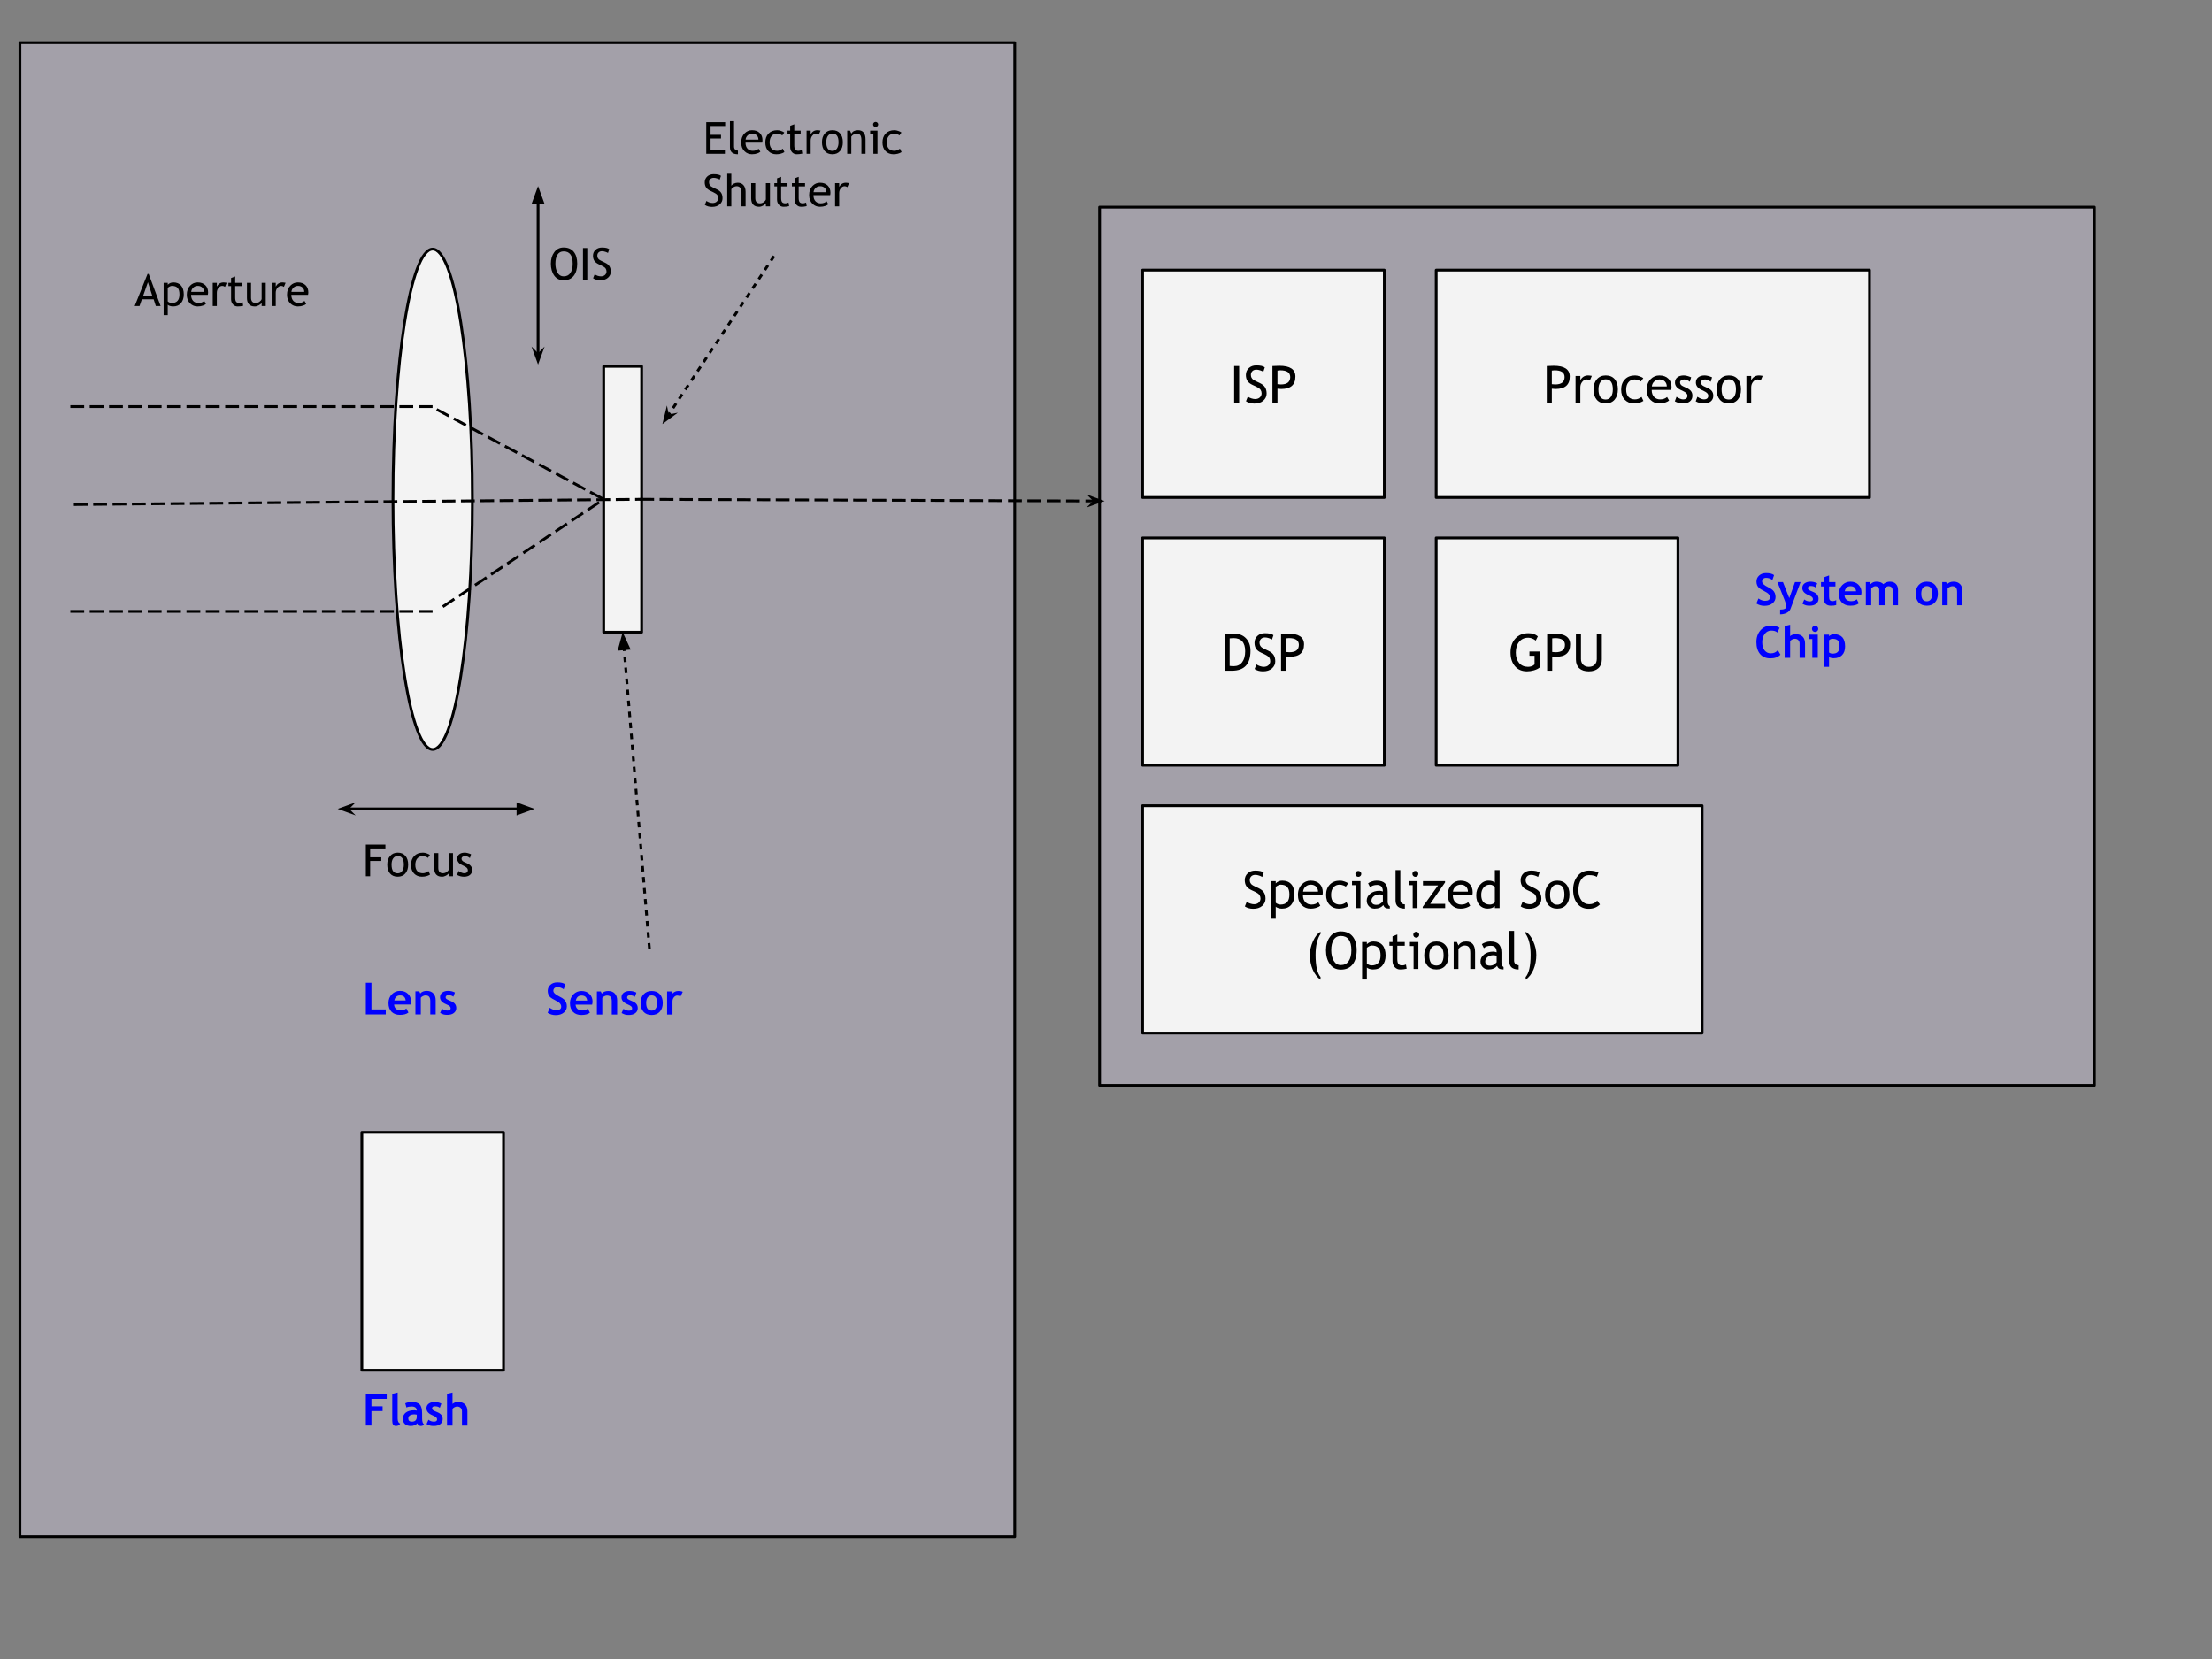 <svg version="1.1" viewBox="0.0 0.0 800.0 600.0" fill="none" stroke="none" stroke-linecap="square" stroke-miterlimit="10" xmlns:xlink="http://www.w3.org/1999/xlink" xmlns="http://www.w3.org/2000/svg"><rect x="0.0" y="0.0" width="800.0" height="600.0" fill="#808080" stroke="none"/><clipPath id="p.0"><path d="m0 0l800.0 0l0 600.0l-800.0 0l0 -600.0z" clip-rule="nonzero"/></clipPath><g clip-path="url(#p.0)"><path fill="#000000" fill-opacity="0.0" d="m0 0l800.0 0l0 600.0l-800.0 0z" fill-rule="evenodd"/><path fill="#d9d2e9" fill-opacity="0.397" d="m397.681 74.908l359.779 0l0 317.606l-359.779 0z" fill-rule="evenodd"/><path stroke="#000000" stroke-width="1.0" stroke-linejoin="round" stroke-linecap="butt" d="m397.681 74.908l359.779 0l0 317.606l-359.779 0z" fill-rule="evenodd"/><path fill="#d9d2e9" fill-opacity="0.397" d="m7.205 15.438l359.78 0l0 540.315l-359.78 0z" fill-rule="evenodd"/><path stroke="#000000" stroke-width="1.0" stroke-linejoin="round" stroke-linecap="butt" d="m7.205 15.438l359.78 0l0 540.315l-359.78 0z" fill-rule="evenodd"/><path fill="#f3f3f3" d="m142.129 180.573l0 0c0 -49.97 6.428 -90.48 14.357 -90.48l0 0c3.808 0 7.459 9.533 10.152 26.501c2.692 16.968 4.205 39.982 4.205 63.979l0 0c0 49.971 -6.428 90.48 -14.357 90.48l0 0c-3.808 0 -7.459 -9.533 -10.152 -26.501c-2.692 -16.968 -4.205 -39.982 -4.205 -63.979z" fill-rule="evenodd"/><path stroke="#000000" stroke-width="1.0" stroke-linejoin="round" stroke-linecap="butt" d="m142.129 180.573l0 0c0 -49.97 6.428 -90.48 14.357 -90.48l0 0c3.808 0 7.459 9.533 10.152 26.501c2.692 16.968 4.205 39.982 4.205 63.979l0 0c0 49.971 -6.428 90.48 -14.357 90.48l0 0c-3.808 0 -7.459 -9.533 -10.152 -26.501c-2.692 -16.968 -4.205 -39.982 -4.205 -63.979z" fill-rule="evenodd"/><path fill="#f3f3f3" d="m218.334 132.496l13.726 0l0 96.153l-13.726 0z" fill-rule="evenodd"/><path stroke="#000000" stroke-width="1.0" stroke-linejoin="round" stroke-linecap="butt" d="m218.334 132.496l13.726 0l0 96.153l-13.726 0z" fill-rule="evenodd"/><path fill="#000000" fill-opacity="0.0" d="m122.14 292.551l71.19 0" fill-rule="evenodd"/><path stroke="#000000" stroke-width="1.0" stroke-linejoin="round" stroke-linecap="butt" d="m125.567 292.551l61.763 0" fill-rule="evenodd"/><path fill="#000000" stroke="#000000" stroke-width="1.0" stroke-linecap="butt" d="m125.567 292.551l1.125 -1.125l-3.09 1.125l3.09 1.125z" fill-rule="evenodd"/><path fill="#000000" stroke="#000000" stroke-width="1.0" stroke-linecap="butt" d="m187.329 294.202l4.538 -1.652l-4.538 -1.652z" fill-rule="evenodd"/><path fill="#000000" fill-opacity="0.0" d="m194.598 131.851l0 -64.554" fill-rule="evenodd"/><path stroke="#000000" stroke-width="1.0" stroke-linejoin="round" stroke-linecap="butt" d="m194.598 128.424l0 -55.127" fill-rule="evenodd"/><path fill="#000000" stroke="#000000" stroke-width="1.0" stroke-linecap="butt" d="m194.598 128.424l-1.125 -1.125l1.125 3.09l1.125 -3.09z" fill-rule="evenodd"/><path fill="#000000" stroke="#000000" stroke-width="1.0" stroke-linecap="butt" d="m196.249 73.297l-1.652 -4.538l-1.652 4.538z" fill-rule="evenodd"/><path fill="#000000" fill-opacity="0.0" d="m189.602 76.804l71.19 0l0 45.54l-71.19 0z" fill-rule="evenodd"/><path fill="#000000" d="m199.227 95.336q0 -2.484 1.25 -4.156q1.25 -1.672 3.359 -1.672q2.391 0 3.656 1.547q1.266 1.531 1.266 4.281q0 2.828 -1.281 4.438q-1.266 1.594 -3.641 1.594q-2.156 0 -3.391 -1.688q-1.219 -1.703 -1.219 -4.344zm1.641 0q0 1.969 0.781 3.297q0.781 1.312 2.188 1.312q1.609 0 2.438 -1.203q0.844 -1.219 0.844 -3.406q0 -4.422 -3.281 -4.422q-1.453 0 -2.219 1.188q-0.75 1.188 -0.75 3.234zm9.969 5.828l0 -11.453l1.562 0l0 11.453l-1.562 0zm3.656 -0.531l0.578 -1.438q0.438 0.328 1.078 0.547q0.656 0.203 1.172 0.203q0.922 0 1.469 -0.5q0.562 -0.5 0.562 -1.266q0 -0.578 -0.312 -1.078q-0.312 -0.5 -1.547 -1.078l-0.922 -0.438q-1.172 -0.547 -1.641 -1.297q-0.469 -0.75 -0.469 -1.797q0 -1.281 0.906 -2.125q0.906 -0.844 2.328 -0.844q1.906 0 2.641 0.609l-0.453 1.359q-0.312 -0.219 -0.953 -0.422q-0.641 -0.219 -1.188 -0.219q-0.797 0 -1.266 0.453q-0.453 0.453 -0.453 1.156q0 0.438 0.156 0.797q0.172 0.359 0.469 0.609q0.297 0.234 1.203 0.672l0.938 0.453q1.172 0.547 1.641 1.328q0.469 0.766 0.469 1.953q0 1.281 -1.031 2.188q-1.031 0.906 -2.766 0.906q-1.531 0 -2.609 -0.734z" fill-rule="nonzero"/><path fill="#000000" fill-opacity="0.0" d="m122.14 292.551l82.469 0l0 45.54l-82.469 0z" fill-rule="evenodd"/><path fill="#000000" d="m133.874 306.864l0 3.188l4.031 0l0 1.328l-4.031 0l0 5.531l-1.562 0l0 -11.453l7.078 0l0 1.406l-5.516 0zm6.18 5.844q0 -1.938 1.031 -3.125q1.047 -1.203 2.75 -1.203q1.797 0 2.781 1.156q1.0 1.141 1.0 3.172q0 2.016 -1.016 3.188q-1.016 1.172 -2.766 1.172q-1.781 0 -2.781 -1.172q-1.0 -1.188 -1.0 -3.188zm1.562 0q0 3.141 2.219 3.141q1.047 0 1.625 -0.844q0.594 -0.844 0.594 -2.297q0 -3.109 -2.219 -3.109q-1.016 0 -1.625 0.828q-0.594 0.828 -0.594 2.281zm13.883 -3.484l-0.734 1.047q-0.234 -0.234 -0.812 -0.438q-0.562 -0.203 -1.125 -0.203q-1.203 0 -1.922 0.859q-0.703 0.844 -0.703 2.312q0 1.469 0.719 2.25q0.734 0.766 2.016 0.766q1.0 0 2.016 -0.781l0.594 1.25q-1.203 0.781 -2.969 0.781q-1.703 0 -2.828 -1.141q-1.109 -1.156 -1.109 -3.125q0 -2.0 1.156 -3.203q1.156 -1.219 3.172 -1.219q0.656 0 1.406 0.281q0.766 0.266 1.125 0.562zm3.016 -0.688l0 5.344q0 1.938 1.672 1.938q0.734 0 1.344 -0.422q0.609 -0.422 0.812 -0.984l0 -5.875l1.484 0l0 8.375l-1.484 0l0 -1.156q-0.25 0.484 -1.016 0.906q-0.75 0.406 -1.469 0.406q-1.375 0 -2.109 -0.781q-0.719 -0.797 -0.719 -2.25l0 -5.5l1.484 0zm6.789 7.875l0.516 -1.406q1.25 0.812 2.0 0.812q1.375 0 1.375 -1.156q0 -0.828 -1.328 -1.422q-1.016 -0.469 -1.375 -0.703q-0.359 -0.25 -0.625 -0.562q-0.25 -0.312 -0.391 -0.656q-0.125 -0.344 -0.125 -0.75q0 -1.031 0.75 -1.609q0.75 -0.578 1.969 -0.578q0.906 0 2.297 0.578l-0.422 1.375q-0.875 -0.703 -1.766 -0.703q-0.531 0 -0.906 0.25q-0.359 0.25 -0.359 0.641q0 0.797 0.922 1.219l1.062 0.484q0.969 0.438 1.406 1.016q0.453 0.562 0.453 1.422q0 1.125 -0.797 1.766q-0.781 0.641 -2.172 0.641q-1.328 0 -2.484 -0.656z" fill-rule="nonzero"/><path fill="#000000" fill-opacity="0.0" d="m39.687 86.311l102.426 0l0 45.54l-102.426 0z" fill-rule="evenodd"/><path fill="#000000" d="m56.359 110.671l-0.781 -2.422l-4.266 0l-0.844 2.422l-1.75 0l4.656 -11.609l0.406 0l4.312 11.609l-1.734 0zm-2.859 -8.609l-1.766 5.047l3.391 0l-1.625 -5.047zm7.172 8.141l0 3.75l-1.484 0l0 -11.656l1.484 0l0 0.688q0.844 -0.844 2.031 -0.844q1.781 0 2.766 1.109q1.0 1.109 1.0 3.25q0 1.906 -1.0 3.125q-1.0 1.203 -2.891 1.203q-0.531 0 -1.141 -0.188q-0.594 -0.188 -0.766 -0.438zm0 -6.094l0 4.875q0.141 0.203 0.594 0.406q0.453 0.188 0.875 0.188q2.766 0 2.766 -3.125q0 -1.594 -0.656 -2.328q-0.656 -0.734 -2.094 -0.734q-0.312 0 -0.766 0.219q-0.453 0.219 -0.719 0.5zm14.477 2.516l-6.031 0q0 1.469 0.797 2.266q0.719 0.688 1.828 0.688q1.281 0 2.125 -0.75l0.625 1.078q-0.344 0.344 -1.047 0.594q-0.891 0.328 -1.984 0.328q-1.578 0 -2.688 -1.078q-1.219 -1.172 -1.219 -3.172q0 -2.062 1.25 -3.312q1.125 -1.125 2.672 -1.125q1.781 0 2.797 1.016q0.984 0.969 0.984 2.562q0 0.5 -0.109 0.906zm-3.609 -3.234q-0.984 0 -1.656 0.641q-0.641 0.609 -0.734 1.516l4.641 0q0 -0.891 -0.562 -1.5q-0.625 -0.656 -1.688 -0.656zm9.836 0.344q-0.484 -0.344 -0.984 -0.344q-0.781 0 -1.375 0.734q-0.594 0.719 -0.594 1.75l0 4.797l-1.484 0l0 -8.375l1.484 0l0 1.344q0.812 -1.5 2.422 -1.5q0.391 0 1.141 0.141l-0.609 1.453zm2.203 -0.266l-0.969 0l0 -1.172l0.969 0l0 -1.75l1.484 -0.562l0 2.312l2.297 0l0 1.172l-2.297 0l0 4.156q0 1.062 0.344 1.516q0.359 0.438 1.156 0.438q0.562 0 1.172 -0.297l0.219 1.312q-0.922 0.234 -2.016 0.234q-1.0 0 -1.688 -0.734q-0.672 -0.75 -0.672 -1.875l0 -4.75zm7.219 -1.172l0 5.344q0 1.938 1.672 1.938q0.734 0 1.344 -0.422q0.609 -0.422 0.812 -0.984l0 -5.875l1.484 0l0 8.375l-1.484 0l0 -1.156q-0.25 0.484 -1.016 0.906q-0.75 0.406 -1.469 0.406q-1.375 0 -2.109 -0.781q-0.719 -0.797 -0.719 -2.25l0 -5.5l1.484 0zm11.883 1.438q-0.484 -0.344 -0.984 -0.344q-0.781 0 -1.375 0.734q-0.594 0.719 -0.594 1.75l0 4.797l-1.484 0l0 -8.375l1.484 0l0 1.344q0.812 -1.5 2.422 -1.5q0.391 0 1.141 0.141l-0.609 1.453zm8.719 2.891l-6.031 0q0 1.469 0.797 2.266q0.719 0.688 1.828 0.688q1.281 0 2.125 -0.75l0.625 1.078q-0.344 0.344 -1.047 0.594q-0.891 0.328 -1.984 0.328q-1.578 0 -2.688 -1.078q-1.219 -1.172 -1.219 -3.172q0 -2.062 1.25 -3.312q1.125 -1.125 2.672 -1.125q1.781 0 2.797 1.016q0.984 0.969 0.984 2.562q0 0.5 -0.109 0.906zm-3.609 -3.234q-0.984 0 -1.656 0.641q-0.641 0.609 -0.734 1.516l4.641 0q0 -0.891 -0.562 -1.5q-0.625 -0.656 -1.688 -0.656z" fill-rule="nonzero"/><path fill="#000000" fill-opacity="0.0" d="m245.253 31.264l121.734 0l0 45.54l-121.734 0z" fill-rule="evenodd"/><path fill="#000000" d="m256.988 45.577l0 3.188l3.781 0l0 1.328l-3.781 0l0 4.125l5.188 0l0 1.406l-6.75 0l0 -11.453l6.844 0l0 1.406l-5.281 0zm7.008 7.672l0 -9.422l1.484 0l0 9.172q0 0.672 0.391 1.062q0.391 0.391 1.016 0.391l0 1.328q-2.891 0 -2.891 -2.531zm11.656 -1.672l-6.031 0q0 1.469 0.797 2.266q0.719 0.688 1.828 0.688q1.281 0 2.125 -0.75l0.625 1.078q-0.344 0.344 -1.047 0.594q-0.891 0.328 -1.984 0.328q-1.578 0 -2.688 -1.078q-1.219 -1.172 -1.219 -3.172q0 -2.062 1.25 -3.312q1.125 -1.125 2.672 -1.125q1.781 0 2.797 1.016q0.984 0.969 0.984 2.562q0 0.5 -0.109 0.906zm-3.609 -3.234q-0.984 0 -1.656 0.641q-0.641 0.609 -0.734 1.516l4.641 0q0 -0.891 -0.562 -1.5q-0.625 -0.656 -1.688 -0.656zm11.602 -0.406l-0.734 1.047q-0.234 -0.234 -0.812 -0.438q-0.562 -0.203 -1.125 -0.203q-1.203 0 -1.922 0.859q-0.703 0.844 -0.703 2.312q0 1.469 0.719 2.25q0.734 0.766 2.016 0.766q1.0 0 2.016 -0.781l0.594 1.25q-1.203 0.781 -2.969 0.781q-1.703 0 -2.828 -1.141q-1.109 -1.156 -1.109 -3.125q0 -2.0 1.156 -3.203q1.156 -1.219 3.172 -1.219q0.656 0 1.406 0.281q0.766 0.266 1.125 0.562zm2.141 0.484l-0.969 0l0 -1.172l0.969 0l0 -1.75l1.484 -0.562l0 2.312l2.297 0l0 1.172l-2.297 0l0 4.156q0 1.062 0.344 1.516q0.359 0.438 1.156 0.438q0.562 0 1.172 -0.297l0.219 1.312q-0.922 0.234 -2.016 0.234q-1.0 0 -1.688 -0.734q-0.672 -0.75 -0.672 -1.875l0 -4.75zm10.359 0.266q-0.484 -0.344 -0.984 -0.344q-0.781 0 -1.375 0.734q-0.594 0.719 -0.594 1.75l0 4.797l-1.484 0l0 -8.375l1.484 0l0 1.344q0.812 -1.5 2.422 -1.5q0.391 0 1.141 0.141l-0.609 1.453zm1.125 2.734q0 -1.938 1.031 -3.125q1.047 -1.203 2.75 -1.203q1.797 0 2.781 1.156q1.0 1.141 1.0 3.172q0 2.016 -1.016 3.188q-1.016 1.172 -2.766 1.172q-1.781 0 -2.781 -1.172q-1.0 -1.188 -1.0 -3.188zm1.562 0q0 3.141 2.219 3.141q1.047 0 1.625 -0.844q0.594 -0.844 0.594 -2.297q0 -3.109 -2.219 -3.109q-1.016 0 -1.625 0.828q-0.594 0.828 -0.594 2.281zm12.711 4.203l0 -4.875q0 -1.328 -0.406 -1.859q-0.391 -0.547 -1.344 -0.547q-0.5 0 -1.062 0.312q-0.547 0.297 -0.844 0.75l0 6.219l-1.484 0l0 -8.375l1.016 0l0.469 1.078q0.734 -1.234 2.391 -1.234q2.75 0 2.75 3.344l0 5.188l-1.484 0zm5.133 -11.531q0.375 0 0.641 0.266q0.281 0.266 0.281 0.641q0 0.391 -0.281 0.656q-0.266 0.266 -0.641 0.266q-0.375 0 -0.656 -0.266q-0.266 -0.266 -0.266 -0.656q0 -0.375 0.266 -0.641q0.266 -0.266 0.656 -0.266zm-0.812 11.531l0 -7.125l-1.156 0l0 -1.25l2.641 0l0 8.375l-1.484 0zm10.156 -7.688l-0.734 1.047q-0.234 -0.234 -0.812 -0.438q-0.562 -0.203 -1.125 -0.203q-1.203 0 -1.922 0.859q-0.703 0.844 -0.703 2.312q0 1.469 0.719 2.25q0.734 0.766 2.016 0.766q1.0 0 2.016 -0.781l0.594 1.25q-1.203 0.781 -2.969 0.781q-1.703 0 -2.828 -1.141q-1.109 -1.156 -1.109 -3.125q0 -2.0 1.156 -3.203q1.156 -1.219 3.172 -1.219q0.656 0 1.406 0.281q0.766 0.266 1.125 0.562z" fill-rule="nonzero"/><path fill="#000000" d="m254.909 74.093l0.578 -1.438q0.438 0.328 1.078 0.547q0.656 0.203 1.172 0.203q0.922 0 1.469 -0.5q0.562 -0.5 0.562 -1.266q0 -0.578 -0.312 -1.078q-0.312 -0.5 -1.547 -1.078l-0.922 -0.438q-1.172 -0.547 -1.641 -1.297q-0.469 -0.75 -0.469 -1.797q0 -1.281 0.906 -2.125q0.906 -0.844 2.328 -0.844q1.906 0 2.641 0.609l-0.453 1.359q-0.312 -0.219 -0.953 -0.422q-0.641 -0.219 -1.188 -0.219q-0.797 0 -1.266 0.453q-0.453 0.453 -0.453 1.156q0 0.438 0.156 0.797q0.172 0.359 0.469 0.609q0.297 0.234 1.203 0.672l0.938 0.453q1.172 0.547 1.641 1.328q0.469 0.766 0.469 1.953q0 1.281 -1.031 2.188q-1.031 0.906 -2.766 0.906q-1.531 0 -2.609 -0.734zm13.258 0.531l0 -5.266q0 -0.938 -0.469 -1.469q-0.453 -0.547 -1.297 -0.547q-0.531 0 -1.078 0.328q-0.547 0.312 -0.828 0.734l0 6.219l-1.484 0l0 -11.797l1.484 0l0 4.344q0.297 -0.453 0.953 -0.766q0.656 -0.312 1.359 -0.312q1.328 0 2.078 0.875q0.766 0.875 0.766 2.391l0 5.266l-1.484 0zm4.992 -8.375l0 5.344q0 1.938 1.672 1.938q0.734 0 1.344 -0.422q0.609 -0.422 0.812 -0.984l0 -5.875l1.484 0l0 8.375l-1.484 0l0 -1.156q-0.25 0.484 -1.016 0.906q-0.75 0.406 -1.469 0.406q-1.375 0 -2.109 -0.781q-0.719 -0.797 -0.719 -2.25l0 -5.5l1.484 0zm7.867 1.172l-0.969 0l0 -1.172l0.969 0l0 -1.75l1.484 -0.562l0 2.312l2.297 0l0 1.172l-2.297 0l0 4.156q0 1.062 0.344 1.516q0.359 0.438 1.156 0.438q0.562 0 1.172 -0.297l0.219 1.312q-0.922 0.234 -2.016 0.234q-1.0 0 -1.688 -0.734q-0.672 -0.75 -0.672 -1.875l0 -4.75zm6.344 0l-0.969 0l0 -1.172l0.969 0l0 -1.75l1.484 -0.562l0 2.312l2.297 0l0 1.172l-2.297 0l0 4.156q0 1.062 0.344 1.516q0.359 0.438 1.156 0.438q0.562 0 1.172 -0.297l0.219 1.312q-0.922 0.234 -2.016 0.234q-1.0 0 -1.688 -0.734q-0.672 -0.75 -0.672 -1.875l0 -4.75zm12.859 3.156l-6.031 0q0 1.469 0.797 2.266q0.719 0.688 1.828 0.688q1.281 0 2.125 -0.75l0.625 1.078q-0.344 0.344 -1.047 0.594q-0.891 0.328 -1.984 0.328q-1.578 0 -2.688 -1.078q-1.219 -1.172 -1.219 -3.172q0 -2.062 1.25 -3.312q1.125 -1.125 2.672 -1.125q1.781 0 2.797 1.016q0.984 0.969 0.984 2.562q0 0.5 -0.109 0.906zm-3.609 -3.234q-0.984 0 -1.656 0.641q-0.641 0.609 -0.734 1.516l4.641 0q0 -0.891 -0.562 -1.5q-0.625 -0.656 -1.688 -0.656zm9.836 0.344q-0.484 -0.344 -0.984 -0.344q-0.781 0 -1.375 0.734q-0.594 0.719 -0.594 1.75l0 4.797l-1.484 0l0 -8.375l1.484 0l0 1.344q0.812 -1.5 2.422 -1.5q0.391 0 1.141 0.141l-0.609 1.453z" fill-rule="nonzero"/><path fill="#000000" fill-opacity="0.0" d="m239.572 153.362l41.215 -61.998" fill-rule="evenodd"/><path stroke="#000000" stroke-width="1.0" stroke-linejoin="round" stroke-linecap="butt" stroke-dasharray="1.0,3.0" d="m241.47 150.508l39.318 -59.144" fill-rule="evenodd"/><path fill="#000000" stroke="#000000" stroke-width="1.0" stroke-linecap="butt" d="m241.47 150.508l-0.314 -1.559l-0.774 3.196l2.647 -1.951z" fill-rule="evenodd"/><path fill="#000000" fill-opacity="0.0" d="m122.14 342.537l102.426 0l0 45.54l-102.426 0z" fill-rule="evenodd"/><path fill="#0000ff" d="m132.311 366.897l0 -11.453l2.031 0l0 9.641l5.172 0l0 1.812l-7.203 0zm16.203 -3.594l-5.984 0q0.062 1.0 0.688 1.562q0.641 0.547 1.703 0.547q1.344 0 2.031 -0.688l0.766 1.484q-1.031 0.844 -3.078 0.844q-1.922 0 -3.031 -1.125q-1.109 -1.125 -1.109 -3.125q0 -1.984 1.219 -3.203q1.219 -1.234 2.938 -1.234q1.812 0 2.906 1.094q1.109 1.078 1.109 2.766q0 0.359 -0.156 1.078zm-5.906 -1.469l4.109 0q-0.203 -1.828 -2.031 -1.828q-1.672 0 -2.078 1.828zm13.008 5.062l0 -4.844q0 -1.062 -0.406 -1.547q-0.406 -0.5 -1.344 -0.5q-0.422 0 -0.922 0.25q-0.484 0.234 -0.75 0.594l0 6.047l-1.953 0l0 -8.375l1.406 0l0.359 0.781q0.797 -0.938 2.344 -0.938q1.5 0 2.359 0.906q0.859 0.891 0.859 2.484l0 5.141l-1.953 0zm3.555 -0.547l0.688 -1.547q0.875 0.688 1.984 0.688q1.141 0 1.141 -0.812q0 -0.469 -0.344 -0.766q-0.344 -0.312 -1.344 -0.734q-2.156 -0.891 -2.156 -2.516q0 -1.078 0.828 -1.688q0.828 -0.609 2.109 -0.609q1.312 0 2.453 0.594l-0.562 1.516q-0.641 -0.547 -1.781 -0.547q-1.016 0 -1.016 0.812q0 0.312 0.328 0.578q0.344 0.25 1.438 0.688q1.109 0.438 1.594 1.062q0.484 0.609 0.484 1.484q0 1.156 -0.875 1.828q-0.859 0.672 -2.344 0.672q-0.828 0 -1.344 -0.141q-0.5 -0.141 -1.281 -0.562z" fill-rule="nonzero"/><path fill="#000000" fill-opacity="0.0" d="m183.618 342.579l102.426 0l0 45.54l-102.426 0z" fill-rule="evenodd"/><path fill="#0000ff" d="m198.064 366.299l0.75 -1.812q1.203 0.844 2.375 0.844q1.781 0 1.781 -1.25q0 -0.594 -0.422 -1.125q-0.422 -0.531 -1.734 -1.188q-1.312 -0.656 -1.781 -1.078q-0.453 -0.438 -0.703 -1.016q-0.234 -0.594 -0.234 -1.297q0 -1.328 0.969 -2.203q0.969 -0.875 2.5 -0.875q1.984 0 2.906 0.734l-0.609 1.75q-1.078 -0.766 -2.266 -0.766q-0.703 0 -1.094 0.375q-0.375 0.375 -0.375 0.969q0 0.984 2.172 2.047q1.156 0.562 1.656 1.031q0.516 0.469 0.781 1.109q0.266 0.625 0.266 1.391q0 1.391 -1.109 2.297q-1.094 0.906 -2.938 0.906q-1.594 0 -2.891 -0.844zm16.086 -2.953l-5.984 0q0.062 1.0 0.688 1.562q0.641 0.547 1.703 0.547q1.344 0 2.031 -0.688l0.766 1.484q-1.031 0.844 -3.078 0.844q-1.922 0 -3.031 -1.125q-1.109 -1.125 -1.109 -3.125q0 -1.984 1.219 -3.203q1.219 -1.234 2.938 -1.234q1.812 0 2.906 1.094q1.109 1.078 1.109 2.766q0 0.359 -0.156 1.078zm-5.906 -1.469l4.109 0q-0.203 -1.828 -2.031 -1.828q-1.672 0 -2.078 1.828zm13.008 5.062l0 -4.844q0 -1.062 -0.406 -1.547q-0.406 -0.5 -1.344 -0.5q-0.422 0 -0.922 0.25q-0.484 0.234 -0.75 0.594l0 6.047l-1.953 0l0 -8.375l1.406 0l0.359 0.781q0.797 -0.938 2.344 -0.938q1.5 0 2.359 0.906q0.859 0.891 0.859 2.484l0 5.141l-1.953 0zm3.555 -0.547l0.688 -1.547q0.875 0.688 1.984 0.688q1.141 0 1.141 -0.812q0 -0.469 -0.344 -0.766q-0.344 -0.312 -1.344 -0.734q-2.156 -0.891 -2.156 -2.516q0 -1.078 0.828 -1.688q0.828 -0.609 2.109 -0.609q1.312 0 2.453 0.594l-0.562 1.516q-0.641 -0.547 -1.781 -0.547q-1.016 0 -1.016 0.812q0 0.312 0.328 0.578q0.344 0.25 1.438 0.688q1.109 0.438 1.594 1.062q0.484 0.609 0.484 1.484q0 1.156 -0.875 1.828q-0.859 0.672 -2.344 0.672q-0.828 0 -1.344 -0.141q-0.5 -0.141 -1.281 -0.562zm6.859 -3.656q0 -1.922 1.094 -3.125q1.109 -1.203 2.922 -1.203q1.906 0 2.953 1.156q1.062 1.156 1.062 3.172q0 2.0 -1.078 3.188q-1.062 1.172 -2.938 1.172q-1.906 0 -2.969 -1.188q-1.047 -1.203 -1.047 -3.172zm2.031 0q0 2.766 1.984 2.766q0.922 0 1.453 -0.719q0.531 -0.719 0.531 -2.047q0 -2.734 -1.984 -2.734q-0.906 0 -1.453 0.719q-0.531 0.719 -0.531 2.016zm12.398 -2.344q-0.516 -0.344 -1.141 -0.344q-0.688 0 -1.219 0.625q-0.516 0.609 -0.516 1.5l0 4.766l-1.953 0l0 -8.375l1.953 0l0 0.766q0.812 -0.922 2.172 -0.922q1.0 0 1.531 0.312l-0.828 1.672z" fill-rule="nonzero"/><path fill="#000000" fill-opacity="0.0" d="m234.832 342.579l-9.635 -113.927" fill-rule="evenodd"/><path stroke="#000000" stroke-width="1.0" stroke-linejoin="round" stroke-linecap="butt" stroke-dasharray="1.0,3.0" d="m234.831 342.579l-9.129 -107.949" fill-rule="evenodd"/><path fill="#000000" stroke="#000000" stroke-width="1.0" stroke-linecap="butt" d="m227.348 234.492l-2.028 -4.383l-1.263 4.661z" fill-rule="evenodd"/><path fill="#000000" fill-opacity="0.0" d="m27.207 182.47l204.853 -1.898" fill-rule="evenodd"/><path stroke="#000000" stroke-width="1.0" stroke-linejoin="round" stroke-linecap="butt" stroke-dasharray="4.0,3.0" d="m27.207 182.47l204.853 -1.898" fill-rule="evenodd"/><path fill="#000000" fill-opacity="0.0" d="m25.942 147.034l132.439 0" fill-rule="evenodd"/><path stroke="#000000" stroke-width="1.0" stroke-linejoin="round" stroke-linecap="butt" stroke-dasharray="4.0,3.0" d="m25.942 147.034l132.439 0" fill-rule="evenodd"/><path fill="#000000" fill-opacity="0.0" d="m25.942 221.117l132.439 0" fill-rule="evenodd"/><path stroke="#000000" stroke-width="1.0" stroke-linejoin="round" stroke-linecap="butt" stroke-dasharray="4.0,3.0" d="m25.942 221.117l132.439 0" fill-rule="evenodd"/><path fill="#000000" fill-opacity="0.0" d="m158.384 148.315l59.949 32.257" fill-rule="evenodd"/><path stroke="#000000" stroke-width="1.0" stroke-linejoin="round" stroke-linecap="butt" stroke-dasharray="4.0,3.0" d="m158.384 148.315l59.949 32.257" fill-rule="evenodd"/><path fill="#000000" fill-opacity="0.0" d="m160.564 219.142l57.77 -38.57" fill-rule="evenodd"/><path stroke="#000000" stroke-width="1.0" stroke-linejoin="round" stroke-linecap="butt" stroke-dasharray="4.0,3.0" d="m160.564 219.142l57.77 -38.57" fill-rule="evenodd"/><path fill="#f3f3f3" d="m130.869 409.524l51.232 0l0 86.046l-51.232 0z" fill-rule="evenodd"/><path stroke="#000000" stroke-width="1.0" stroke-linejoin="round" stroke-linecap="butt" d="m130.869 409.524l51.232 0l0 86.046l-51.232 0z" fill-rule="evenodd"/><path fill="#000000" fill-opacity="0.0" d="m122.14 491.21l102.426 0l0 45.54l-102.426 0z" fill-rule="evenodd"/><path fill="#0000ff" d="m134.343 505.93l0 2.672l4.031 0l0 1.734l-4.031 0l0 5.234l-2.031 0l0 -11.453l7.547 0l0 1.812l-5.516 0zm7.523 -1.844l1.953 -0.469l0 9.406q0 1.547 0.922 1.844q-0.453 0.859 -1.547 0.859q-1.328 0 -1.328 -1.844l0 -9.797zm9.047 10.641q-0.266 0.438 -0.938 0.719q-0.656 0.281 -1.375 0.281q-1.344 0 -2.125 -0.672q-0.766 -0.688 -0.766 -1.922q0 -1.453 1.078 -2.266q1.094 -0.828 3.109 -0.828q0.344 0 0.812 0.109q0 -1.469 -1.875 -1.469q-1.094 0 -1.844 0.359l-0.422 -1.516q1.016 -0.484 2.406 -0.484q1.906 0 2.797 0.875q0.891 0.875 0.891 3.297l0 1.797q0 1.672 0.672 2.094q-0.234 0.422 -0.531 0.516q-0.297 0.109 -0.688 0.109q-0.422 0 -0.766 -0.312q-0.328 -0.312 -0.438 -0.688zm-0.188 -3.094q-0.5 -0.109 -0.75 -0.109q-2.312 0 -2.312 1.516q0 1.125 1.297 1.125q1.766 0 1.766 -1.75l0 -0.781zm3.539 3.391l0.688 -1.547q0.875 0.688 1.984 0.688q1.141 0 1.141 -0.812q0 -0.469 -0.344 -0.766q-0.344 -0.312 -1.344 -0.734q-2.156 -0.891 -2.156 -2.516q0 -1.078 0.828 -1.688q0.828 -0.609 2.109 -0.609q1.312 0 2.453 0.594l-0.562 1.516q-0.641 -0.547 -1.781 -0.547q-1.016 0 -1.016 0.812q0 0.312 0.328 0.578q0.344 0.25 1.438 0.688q1.109 0.438 1.594 1.062q0.484 0.609 0.484 1.484q0 1.156 -0.875 1.828q-0.859 0.672 -2.344 0.672q-0.828 0 -1.344 -0.141q-0.5 -0.141 -1.281 -0.562zm12.812 0.547l0 -5.156q0 -0.781 -0.484 -1.25q-0.484 -0.469 -1.266 -0.469q-0.484 0 -0.984 0.266q-0.484 0.266 -0.688 0.594l0 6.016l-1.984 0l0 -11.484l1.984 -0.469l0 4.109q0.75 -0.688 2.078 -0.688q1.578 0 2.438 0.875q0.875 0.875 0.875 2.5l0 5.156l-1.969 0z" fill-rule="nonzero"/><path fill="#f3f3f3" d="m413.233 97.684l87.433 0l0 82.236l-87.433 0z" fill-rule="evenodd"/><path stroke="#000000" stroke-width="1.0" stroke-linejoin="round" stroke-linecap="butt" d="m413.233 97.684l87.433 0l0 82.236l-87.433 0z" fill-rule="evenodd"/><path fill="#000000" d="m446.353 145.722l0 -13.344l1.812 0l0 13.344l-1.812 0zm4.271 -0.609l0.672 -1.672q0.5 0.375 1.266 0.625q0.766 0.25 1.359 0.25q1.062 0 1.703 -0.578q0.656 -0.594 0.656 -1.5q0 -0.672 -0.359 -1.25q-0.359 -0.578 -1.812 -1.266l-1.078 -0.5q-1.359 -0.625 -1.906 -1.5q-0.531 -0.875 -0.531 -2.109q0 -1.5 1.047 -2.484q1.062 -0.984 2.719 -0.984q2.219 0 3.078 0.719l-0.531 1.594q-0.375 -0.266 -1.125 -0.516q-0.734 -0.25 -1.375 -0.25q-0.938 0 -1.469 0.531q-0.531 0.531 -0.531 1.359q0 0.516 0.188 0.938q0.203 0.406 0.531 0.703q0.344 0.281 1.406 0.781l1.094 0.516q1.359 0.656 1.906 1.562q0.562 0.891 0.562 2.266q0 1.5 -1.203 2.562q-1.203 1.047 -3.234 1.047q-1.781 0 -3.031 -0.844zm11.395 -4.531l0 5.141l-1.828 0l0 -13.344q2.078 -0.094 2.5 -0.094q5.812 0 5.812 3.891q0 4.5 -5.141 4.5q-0.297 0 -1.344 -0.094zm0 -6.562l0 4.922q1.156 0.094 1.219 0.094q3.391 0 3.391 -2.672q0 -2.438 -3.609 -2.438q-0.375 0 -1.0 0.094z" fill-rule="nonzero"/><path fill="#f3f3f3" d="m413.233 194.54l87.433 0l0 82.236l-87.433 0z" fill-rule="evenodd"/><path stroke="#000000" stroke-width="1.0" stroke-linejoin="round" stroke-linecap="butt" d="m413.233 194.54l87.433 0l0 82.236l-87.433 0z" fill-rule="evenodd"/><path fill="#000000" d="m445.587 242.578l-2.688 0l0 -13.344q2.578 -0.094 3.297 -0.094q2.797 0 4.422 1.703q1.641 1.703 1.641 4.516q0 7.219 -6.672 7.219zm-0.859 -11.703l0 9.969q0.609 0.094 1.516 0.094q1.906 0 3.0 -1.438q1.094 -1.438 1.094 -3.984q0 -4.734 -4.25 -4.734q-0.25 0 -1.359 0.094zm9.02 11.094l0.672 -1.672q0.5 0.375 1.266 0.625q0.766 0.25 1.359 0.25q1.062 0 1.703 -0.578q0.656 -0.594 0.656 -1.5q0 -0.672 -0.359 -1.25q-0.359 -0.578 -1.812 -1.266l-1.078 -0.5q-1.359 -0.625 -1.906 -1.5q-0.531 -0.875 -0.531 -2.109q0 -1.5 1.047 -2.484q1.062 -0.984 2.719 -0.984q2.219 0 3.078 0.719l-0.531 1.594q-0.375 -0.266 -1.125 -0.516q-0.734 -0.25 -1.375 -0.25q-0.938 0 -1.469 0.531q-0.531 0.531 -0.531 1.359q0 0.516 0.188 0.938q0.203 0.406 0.531 0.703q0.344 0.281 1.406 0.781l1.094 0.516q1.359 0.656 1.906 1.562q0.562 0.891 0.562 2.266q0 1.5 -1.203 2.562q-1.203 1.047 -3.234 1.047q-1.781 0 -3.031 -0.844zm11.395 -4.531l0 5.141l-1.828 0l0 -13.344q2.078 -0.094 2.5 -0.094q5.812 0 5.812 3.891q0 4.5 -5.141 4.5q-0.297 0 -1.344 -0.094zm0 -6.562l0 4.922q1.156 0.094 1.219 0.094q3.391 0 3.391 -2.672q0 -2.438 -3.609 -2.438q-0.375 0 -1.0 0.094z" fill-rule="nonzero"/><path fill="#f3f3f3" d="m519.415 97.684l156.724 0l0 82.236l-156.724 0z" fill-rule="evenodd"/><path stroke="#000000" stroke-width="1.0" stroke-linejoin="round" stroke-linecap="butt" d="m519.415 97.684l156.724 0l0 82.236l-156.724 0z" fill-rule="evenodd"/><path fill="#000000" d="m561.242 140.581l0 5.141l-1.828 0l0 -13.344q2.078 -0.094 2.5 -0.094q5.812 0 5.812 3.891q0 4.5 -5.141 4.5q-0.297 0 -1.344 -0.094zm0 -6.562l0 4.922q1.156 0.094 1.219 0.094q3.391 0 3.391 -2.672q0 -2.438 -3.609 -2.438q-0.375 0 -1.0 0.094zm13.747 3.609q-0.562 -0.391 -1.141 -0.391q-0.922 0 -1.609 0.859q-0.688 0.844 -0.688 2.031l0 5.594l-1.734 0l0 -9.75l1.734 0l0 1.547q0.953 -1.734 2.812 -1.734q0.469 0 1.344 0.156l-0.719 1.688zm1.314 3.188q0 -2.25 1.219 -3.641q1.219 -1.391 3.203 -1.391q2.094 0 3.25 1.344q1.156 1.328 1.156 3.688q0 2.359 -1.188 3.734q-1.188 1.359 -3.219 1.359q-2.094 0 -3.266 -1.375q-1.156 -1.375 -1.156 -3.719zm1.812 0q0 3.672 2.609 3.672q1.203 0 1.891 -0.984q0.688 -0.984 0.688 -2.688q0 -3.625 -2.578 -3.625q-1.188 0 -1.906 0.969q-0.703 0.969 -0.703 2.656zm16.199 -4.062l-0.859 1.219q-0.266 -0.25 -0.938 -0.484q-0.672 -0.25 -1.312 -0.25q-1.406 0 -2.25 1.0q-0.828 0.984 -0.828 2.703q0 1.719 0.844 2.609q0.859 0.891 2.359 0.891q1.172 0 2.359 -0.891l0.672 1.453q-1.391 0.906 -3.453 0.906q-1.984 0 -3.297 -1.344q-1.297 -1.344 -1.297 -3.625q0 -2.328 1.344 -3.734q1.359 -1.422 3.703 -1.422q0.766 0 1.641 0.328q0.891 0.312 1.312 0.641zm10.096 4.266l-7.047 0q0 1.703 0.953 2.625q0.828 0.797 2.125 0.797q1.484 0 2.484 -0.859l0.719 1.25q-0.391 0.406 -1.234 0.688q-1.031 0.391 -2.312 0.391q-1.828 0 -3.125 -1.25q-1.422 -1.375 -1.422 -3.703q0 -2.406 1.469 -3.875q1.312 -1.297 3.109 -1.297q2.078 0 3.266 1.172q1.141 1.125 1.141 3.0q0 0.578 -0.125 1.062zm-4.203 -3.781q-1.156 0 -1.938 0.75q-0.75 0.719 -0.859 1.766l5.406 0q0 -1.047 -0.656 -1.75q-0.719 -0.766 -1.953 -0.766zm5.519 7.906l0.609 -1.641q1.453 0.938 2.328 0.938q1.609 0 1.609 -1.344q0 -0.969 -1.547 -1.656q-1.203 -0.547 -1.625 -0.828q-0.406 -0.281 -0.719 -0.641q-0.297 -0.359 -0.453 -0.766q-0.141 -0.406 -0.141 -0.875q0 -1.203 0.875 -1.875q0.875 -0.672 2.281 -0.672q1.062 0 2.688 0.672l-0.484 1.609q-1.031 -0.828 -2.078 -0.828q-0.609 0 -1.031 0.297q-0.422 0.297 -0.422 0.734q0 0.938 1.062 1.422l1.234 0.562q1.141 0.516 1.656 1.188q0.516 0.672 0.516 1.672q0 1.312 -0.922 2.062q-0.906 0.734 -2.547 0.734q-1.531 0 -2.891 -0.766zm7.552 0l0.609 -1.641q1.453 0.938 2.328 0.938q1.609 0 1.609 -1.344q0 -0.969 -1.547 -1.656q-1.203 -0.547 -1.625 -0.828q-0.406 -0.281 -0.719 -0.641q-0.297 -0.359 -0.453 -0.766q-0.141 -0.406 -0.141 -0.875q0 -1.203 0.875 -1.875q0.875 -0.672 2.281 -0.672q1.062 0 2.688 0.672l-0.484 1.609q-1.031 -0.828 -2.078 -0.828q-0.609 0 -1.031 0.297q-0.422 0.297 -0.422 0.734q0 0.938 1.062 1.422l1.234 0.562q1.141 0.516 1.656 1.188q0.516 0.672 0.516 1.672q0 1.312 -0.922 2.062q-0.906 0.734 -2.547 0.734q-1.531 0 -2.891 -0.766zm7.552 -4.328q0 -2.25 1.219 -3.641q1.219 -1.391 3.203 -1.391q2.094 0 3.25 1.344q1.156 1.328 1.156 3.688q0 2.359 -1.188 3.734q-1.188 1.359 -3.219 1.359q-2.094 0 -3.266 -1.375q-1.156 -1.375 -1.156 -3.719zm1.812 0q0 3.672 2.609 3.672q1.203 0 1.891 -0.984q0.688 -0.984 0.688 -2.688q0 -3.625 -2.578 -3.625q-1.188 0 -1.906 0.969q-0.703 0.969 -0.703 2.656zm14.136 -3.188q-0.562 -0.391 -1.141 -0.391q-0.922 0 -1.609 0.859q-0.688 0.844 -0.688 2.031l0 5.594l-1.734 0l0 -9.75l1.734 0l0 1.547q0.953 -1.734 2.812 -1.734q0.469 0 1.344 0.156l-0.719 1.688z" fill-rule="nonzero"/><path fill="#f3f3f3" d="m519.415 194.54l87.433 0l0 82.236l-87.433 0z" fill-rule="evenodd"/><path stroke="#000000" stroke-width="1.0" stroke-linejoin="round" stroke-linecap="butt" d="m519.415 194.54l87.433 0l0 82.236l-87.433 0z" fill-rule="evenodd"/><path fill="#000000" d="m556.182 230.157l-0.75 1.516q-1.375 -1.031 -2.703 -1.031q-2.094 0 -3.312 1.484q-1.203 1.469 -1.203 3.906q0 2.312 1.188 3.734q1.188 1.406 3.234 1.406q1.469 0 2.359 -0.875l0 -3.125l-1.844 0l0 -1.547l3.672 0l0 5.812q-0.734 0.609 -2.031 1.0q-1.297 0.375 -2.531 0.375q-2.766 0 -4.359 -1.875q-1.594 -1.875 -1.594 -4.984q0 -3.094 1.75 -5.016q1.75 -1.938 4.734 -1.938q2.078 0 3.391 1.156zm5.195 7.281l0 5.141l-1.828 0l0 -13.344q2.078 -0.094 2.5 -0.094q5.812 0 5.812 3.891q0 4.5 -5.141 4.5q-0.297 0 -1.344 -0.094zm0 -6.562l0 4.922q1.156 0.094 1.219 0.094q3.391 0 3.391 -2.672q0 -2.438 -3.609 -2.438q-0.375 0 -1.0 0.094zm8.575 -1.641l1.828 0l0 9.141q0 1.219 0.766 2.016q0.781 0.781 2.062 0.781q1.344 0 2.109 -0.766q0.781 -0.766 0.781 -2.078l0 -9.094l1.828 0l0 9.281q0 2.016 -1.266 3.156q-1.266 1.141 -3.438 1.141q-2.234 0 -3.453 -1.109q-1.219 -1.125 -1.219 -3.203l0 -9.266z" fill-rule="nonzero"/><path fill="#000000" fill-opacity="0.0" d="m625.596 194.54l124.945 0l0 82.236l-124.945 0z" fill-rule="evenodd"/><path fill="#0000ff" d="m635.221 218.26l0.75 -1.812q1.203 0.844 2.375 0.844q1.781 0 1.781 -1.25q0 -0.594 -0.422 -1.125q-0.422 -0.531 -1.734 -1.188q-1.312 -0.656 -1.781 -1.078q-0.453 -0.438 -0.703 -1.016q-0.234 -0.594 -0.234 -1.297q0 -1.328 0.969 -2.203q0.969 -0.875 2.5 -0.875q1.984 0 2.906 0.734l-0.609 1.75q-1.078 -0.766 -2.266 -0.766q-0.703 0 -1.094 0.375q-0.375 0.375 -0.375 0.969q0 0.984 2.172 2.047q1.156 0.562 1.656 1.031q0.516 0.469 0.781 1.109q0.266 0.625 0.266 1.391q0 1.391 -1.109 2.297q-1.094 0.906 -2.938 0.906q-1.594 0 -2.891 -0.844zm12.32 1.984q-0.312 0.844 -1.344 1.391q-1.031 0.547 -2.391 0.547l0 -1.719q2.25 0 2.25 -1.141q0 -0.75 -0.625 -2.297l-2.609 -6.5l2.016 0l2.281 5.781l2.062 -5.781l2.016 0l-3.656 9.719zm4.32 -1.891l0.688 -1.547q0.875 0.688 1.984 0.688q1.141 0 1.141 -0.812q0 -0.469 -0.344 -0.766q-0.344 -0.312 -1.344 -0.734q-2.156 -0.891 -2.156 -2.516q0 -1.078 0.828 -1.688q0.828 -0.609 2.109 -0.609q1.312 0 2.453 0.594l-0.562 1.516q-0.641 -0.547 -1.781 -0.547q-1.016 0 -1.016 0.812q0 0.312 0.328 0.578q0.344 0.25 1.438 0.688q1.109 0.438 1.594 1.062q0.484 0.609 0.484 1.484q0 1.156 -0.875 1.828q-0.859 0.672 -2.344 0.672q-0.828 0 -1.344 -0.141q-0.5 -0.141 -1.281 -0.562zm7.703 -6.25l-0.969 0l0 -1.578l0.969 0l0 -1.703l1.953 -0.719l0 2.422l2.297 0l0 1.578l-2.297 0l0 3.656q0 0.906 0.281 1.281q0.281 0.359 0.984 0.359q0.703 0 1.312 -0.375l0 1.797q-0.688 0.234 -1.938 0.234q-1.25 0 -1.922 -0.703q-0.672 -0.719 -0.672 -2.016l0 -4.234zm13.516 3.203l-5.984 0q0.062 1.0 0.688 1.562q0.641 0.547 1.703 0.547q1.344 0 2.031 -0.688l0.766 1.484q-1.031 0.844 -3.078 0.844q-1.922 0 -3.031 -1.125q-1.109 -1.125 -1.109 -3.125q0 -1.984 1.219 -3.203q1.219 -1.234 2.938 -1.234q1.812 0 2.906 1.094q1.109 1.078 1.109 2.766q0 0.359 -0.156 1.078zm-5.906 -1.469l4.109 0q-0.203 -1.828 -2.031 -1.828q-1.672 0 -2.078 1.828zm17.32 5.062l0 -5.25q0 -1.641 -1.484 -1.641q-0.438 0 -0.844 0.266q-0.406 0.25 -0.562 0.578l0 6.047l-1.953 0l0 -5.547q0 -0.625 -0.391 -0.984q-0.375 -0.359 -1.078 -0.359q-0.359 0 -0.797 0.281q-0.438 0.266 -0.625 0.594l0 6.016l-1.953 0l0 -8.375l1.344 0l0.391 0.734q0.812 -0.891 2.109 -0.891q1.656 0 2.5 0.906q0.375 -0.406 1.031 -0.656q0.656 -0.25 1.312 -0.25q1.391 0 2.172 0.812q0.781 0.797 0.781 2.188l0 5.531l-1.953 0zm8.336 -4.203q0 -1.922 1.094 -3.125q1.109 -1.203 2.922 -1.203q1.906 0 2.953 1.156q1.062 1.156 1.062 3.172q0 2.0 -1.078 3.188q-1.062 1.172 -2.938 1.172q-1.906 0 -2.969 -1.188q-1.047 -1.203 -1.047 -3.172zm2.031 0q0 2.766 1.984 2.766q0.922 0 1.453 -0.719q0.531 -0.719 0.531 -2.047q0 -2.734 -1.984 -2.734q-0.906 0 -1.453 0.719q-0.531 0.719 -0.531 2.016zm12.945 4.203l0 -4.844q0 -1.062 -0.406 -1.547q-0.406 -0.5 -1.344 -0.5q-0.422 0 -0.922 0.25q-0.484 0.234 -0.75 0.594l0 6.047l-1.953 0l0 -8.375l1.406 0l0.359 0.781q0.797 -0.938 2.344 -0.938q1.5 0 2.359 0.906q0.859 0.891 0.859 2.484l0 5.141l-1.953 0z" fill-rule="nonzero"/><path fill="#0000ff" d="m643.612 227.057l-0.828 1.688q-0.688 -0.688 -2.188 -0.688q-1.438 0 -2.359 1.203q-0.906 1.203 -0.906 3.031q0 1.844 0.844 2.922q0.859 1.078 2.266 1.078q1.625 0 2.531 -1.156l0.953 1.641q-1.25 1.328 -3.641 1.328q-2.406 0 -3.734 -1.578q-1.328 -1.594 -1.328 -4.312q0 -2.547 1.469 -4.25q1.484 -1.703 3.781 -1.703q1.969 0 3.141 0.797zm7.242 10.844l0 -5.156q0 -0.781 -0.484 -1.25q-0.484 -0.469 -1.266 -0.469q-0.484 0 -0.984 0.266q-0.484 0.266 -0.688 0.594l0 6.016l-1.984 0l0 -11.484l1.984 -0.469l0 4.109q0.75 -0.688 2.078 -0.688q1.578 0 2.438 0.875q0.875 0.875 0.875 2.5l0 5.156l-1.969 0zm5.609 -11.609q0.469 0 0.797 0.328q0.328 0.328 0.328 0.797q0 0.469 -0.328 0.812q-0.328 0.328 -0.797 0.328q-0.469 0 -0.812 -0.328q-0.328 -0.344 -0.328 -0.812q0 -0.469 0.328 -0.797q0.344 -0.328 0.812 -0.328zm-1.016 11.609l0 -6.766l-1.062 0l0 -1.609l3.047 0l0 8.375l-1.984 0zm6.055 -0.219l0 3.5l-1.953 0l0 -11.656l1.953 0l0 0.562q0.734 -0.719 1.797 -0.719q4.0 0 4.0 4.406q0 2.062 -1.109 3.172q-1.094 1.109 -3.016 1.109q-0.922 0 -1.672 -0.375zm0 -6.109l0 4.406q0.531 0.422 1.234 0.422q1.359 0 1.938 -0.641q0.594 -0.641 0.594 -2.031q0 -1.484 -0.594 -2.094q-0.578 -0.609 -1.922 -0.609q-0.703 0 -1.25 0.547z" fill-rule="nonzero"/><path fill="#000000" fill-opacity="0.0" d="m232.06 180.573l167.433 0.63" fill-rule="evenodd"/><path stroke="#000000" stroke-width="1.0" stroke-linejoin="round" stroke-linecap="butt" stroke-dasharray="4.0,3.0" d="m232.06 180.573l164.006 0.617" fill-rule="evenodd"/><path fill="#000000" stroke="#000000" stroke-width="1.0" stroke-linecap="butt" d="m396.066 181.19l-1.129 1.12l3.094 -1.113l-3.086 -1.136z" fill-rule="evenodd"/><path fill="#f3f3f3" d="m413.233 291.397l202.362 0l0 82.236l-202.362 0z" fill-rule="evenodd"/><path stroke="#000000" stroke-width="1.0" stroke-linejoin="round" stroke-linecap="butt" d="m413.233 291.397l202.362 0l0 82.236l-202.362 0z" fill-rule="evenodd"/><path fill="#000000" d="m450.224 327.826l0.672 -1.672q0.5 0.375 1.266 0.625q0.766 0.25 1.359 0.25q1.062 0 1.703 -0.578q0.656 -0.594 0.656 -1.5q0 -0.672 -0.359 -1.25q-0.359 -0.578 -1.812 -1.266l-1.078 -0.5q-1.359 -0.625 -1.906 -1.5q-0.531 -0.875 -0.531 -2.109q0 -1.5 1.047 -2.484q1.062 -0.984 2.719 -0.984q2.219 0 3.078 0.719l-0.531 1.594q-0.375 -0.266 -1.125 -0.516q-0.734 -0.25 -1.375 -0.25q-0.938 0 -1.469 0.531q-0.531 0.531 -0.531 1.359q0 0.516 0.188 0.938q0.203 0.406 0.531 0.703q0.344 0.281 1.406 0.781l1.094 0.516q1.359 0.656 1.906 1.562q0.562 0.891 0.562 2.266q0 1.5 -1.203 2.562q-1.203 1.047 -3.234 1.047q-1.781 0 -3.031 -0.844zm11.16 0.078l0 4.359l-1.719 0l0 -13.578l1.719 0l0 0.797q0.984 -0.984 2.391 -0.984q2.078 0 3.234 1.297q1.156 1.297 1.156 3.781q0 2.234 -1.172 3.641q-1.172 1.406 -3.375 1.406q-0.609 0 -1.328 -0.219q-0.703 -0.219 -0.906 -0.5zm0 -7.125l0 5.688q0.172 0.25 0.703 0.469q0.531 0.219 1.031 0.219q3.219 0 3.219 -3.641q0 -1.844 -0.766 -2.703q-0.766 -0.859 -2.453 -0.859q-0.359 0 -0.891 0.266q-0.531 0.25 -0.844 0.562zm16.894 2.953l-7.047 0q0 1.703 0.953 2.625q0.828 0.797 2.125 0.797q1.484 0 2.484 -0.859l0.719 1.25q-0.391 0.406 -1.234 0.688q-1.031 0.391 -2.312 0.391q-1.828 0 -3.125 -1.25q-1.422 -1.375 -1.422 -3.703q0 -2.406 1.469 -3.875q1.312 -1.297 3.109 -1.297q2.078 0 3.266 1.172q1.141 1.125 1.141 3.0q0 0.578 -0.125 1.062zm-4.203 -3.781q-1.156 0 -1.938 0.75q-0.75 0.719 -0.859 1.766l5.406 0q0 -1.047 -0.656 -1.75q-0.719 -0.766 -1.953 -0.766zm13.519 -0.484l-0.859 1.219q-0.266 -0.25 -0.938 -0.484q-0.672 -0.25 -1.312 -0.25q-1.406 0 -2.25 1.0q-0.828 0.984 -0.828 2.703q0 1.719 0.844 2.609q0.859 0.891 2.359 0.891q1.172 0 2.359 -0.891l0.672 1.453q-1.391 0.906 -3.453 0.906q-1.984 0 -3.297 -1.344q-1.297 -1.344 -1.297 -3.625q0 -2.328 1.344 -3.734q1.359 -1.422 3.703 -1.422q0.766 0 1.641 0.328q0.891 0.312 1.312 0.641zm3.659 -4.484q0.453 0 0.766 0.328q0.312 0.312 0.312 0.75q0 0.438 -0.312 0.75q-0.312 0.312 -0.766 0.312q-0.438 0 -0.75 -0.312q-0.312 -0.312 -0.312 -0.75q0 -0.453 0.297 -0.766q0.312 -0.312 0.766 -0.312zm-0.953 13.453l0 -8.297l-1.328 0l0 -1.453l3.062 0l0 9.75l-1.734 0zm9.992 -1.125q-1.031 1.312 -3.172 1.312q-1.156 0 -2.0 -0.828q-0.828 -0.844 -0.828 -2.078q0 -1.484 1.297 -2.516q1.297 -1.031 3.312 -1.031q0.547 0 1.234 0.25q0 -2.375 -2.109 -2.375q-1.625 0 -2.5 0.875l-0.734 -1.453q0.5 -0.391 1.359 -0.672q0.875 -0.297 1.672 -0.297q2.125 0 3.078 0.969q0.969 0.969 0.969 3.062l0 3.5q0 1.281 0.766 1.719l0 0.859q-1.062 0 -1.594 -0.297q-0.516 -0.297 -0.75 -1.0zm-0.156 -3.672q-0.828 -0.172 -1.156 -0.172q-1.297 0 -2.141 0.672q-0.828 0.672 -0.828 1.594q0 1.516 1.797 1.516q1.312 0 2.328 -1.25l0 -2.359zm4.583 2.031l0 -10.984l1.734 0l0 10.703q0 0.781 0.453 1.234q0.453 0.453 1.188 0.453l0 1.547q-3.375 0 -3.375 -2.953zm7.158 -10.688q0.453 0 0.766 0.328q0.312 0.312 0.312 0.75q0 0.438 -0.312 0.75q-0.312 0.312 -0.766 0.312q-0.438 0 -0.75 -0.312q-0.312 -0.312 -0.312 -0.75q0 -0.453 0.297 -0.766q0.312 -0.312 0.766 -0.312zm-0.953 13.453l0 -8.297l-1.328 0l0 -1.453l3.063 0l0 9.75l-1.734 0zm6.336 -1.547l5.406 0l0 1.547l-8.125 0l0 -0.453l5.547 -7.75l-5.453 0l0 -1.547l7.984 0l0 0.484l-5.359 7.719zm15.229 -3.156l-7.047 0q0 1.703 0.953 2.625q0.828 0.797 2.125 0.797q1.484 0 2.484 -0.859l0.719 1.25q-0.391 0.406 -1.234 0.688q-1.031 0.391 -2.312 0.391q-1.828 0 -3.125 -1.25q-1.422 -1.375 -1.422 -3.703q0 -2.406 1.469 -3.875q1.312 -1.297 3.109 -1.297q2.078 0 3.266 1.172q1.141 1.125 1.141 3.0q0 0.578 -0.125 1.062zm-4.203 -3.781q-1.156 0 -1.938 0.75q-0.75 0.719 -0.859 1.766l5.406 0q0 -1.047 -0.656 -1.75q-0.719 -0.766 -1.953 -0.766zm12.347 8.469l0 -0.719q-0.906 0.906 -2.625 0.906q-1.844 0 -2.984 -1.312q-1.125 -1.312 -1.125 -3.5q0 -2.188 1.312 -3.734q1.312 -1.562 3.125 -1.562q1.5 0 2.297 0.703l0 -4.516l1.719 0l0 13.734l-1.719 0zm0 -7.484q-0.656 -0.984 -1.797 -0.984q-1.391 0 -2.266 1.047q-0.859 1.031 -0.859 2.641q0 3.516 3.219 3.516q0.406 0 0.969 -0.25q0.578 -0.266 0.734 -0.562l0 -5.406zm9.358 6.891l0.672 -1.672q0.5 0.375 1.266 0.625q0.766 0.25 1.359 0.25q1.062 0 1.703 -0.578q0.656 -0.594 0.656 -1.5q0 -0.672 -0.359 -1.25q-0.359 -0.578 -1.812 -1.266l-1.078 -0.5q-1.359 -0.625 -1.906 -1.5q-0.531 -0.875 -0.531 -2.109q0 -1.5 1.047 -2.484q1.062 -0.984 2.719 -0.984q2.219 0 3.078 0.719l-0.531 1.594q-0.375 -0.266 -1.125 -0.516q-0.734 -0.25 -1.375 -0.25q-0.938 0 -1.469 0.531q-0.531 0.531 -0.531 1.359q0 0.516 0.188 0.938q0.203 0.406 0.531 0.703q0.344 0.281 1.406 0.781l1.094 0.516q1.359 0.656 1.906 1.562q0.562 0.891 0.562 2.266q0 1.5 -1.203 2.562q-1.203 1.047 -3.234 1.047q-1.781 0 -3.031 -0.844zm8.801 -4.297q0 -2.25 1.219 -3.641q1.219 -1.391 3.203 -1.391q2.094 0 3.25 1.344q1.156 1.328 1.156 3.688q0 2.359 -1.188 3.734q-1.188 1.359 -3.219 1.359q-2.094 0 -3.266 -1.375q-1.156 -1.375 -1.156 -3.719zm1.812 0q0 3.672 2.609 3.672q1.203 0 1.891 -0.984q0.688 -0.984 0.688 -2.688q0 -3.625 -2.578 -3.625q-1.188 0 -1.906 0.969q-0.703 0.969 -0.703 2.656zm17.496 -7.953l-0.609 1.562q-0.875 -0.641 -2.766 -0.641q-1.75 0 -2.812 1.516q-1.062 1.516 -1.062 3.906q0 2.266 1.078 3.688q1.094 1.422 2.828 1.422q1.875 0 2.875 -1.328l1.016 1.391q-1.594 1.578 -4.094 1.578q-2.609 0 -4.109 -1.891q-1.5 -1.891 -1.5 -4.969q0 -3.0 1.594 -4.969q1.609 -1.984 4.156 -1.984q2.172 0 3.406 0.719z" fill-rule="nonzero"/><path fill="#000000" d="m477.593 336.998l0 0.75q-1.797 2.609 -1.797 7.609q0 5.938 1.797 8.016l0 0.969q-1.828 -1.297 -2.844 -3.703q-1.016 -2.391 -1.016 -5.297q0 -2.469 1.156 -5.0q1.156 -2.531 2.703 -3.344zm1.96 6.656q0 -2.906 1.453 -4.844q1.453 -1.953 3.922 -1.953q2.766 0 4.25 1.797q1.484 1.781 1.484 5.0q0 3.281 -1.484 5.156q-1.484 1.859 -4.25 1.859q-2.531 0 -3.953 -1.969q-1.422 -1.969 -1.422 -5.047zm1.906 0q0 2.297 0.906 3.844q0.906 1.531 2.562 1.531q1.859 0 2.828 -1.406q0.984 -1.422 0.984 -3.969q0 -5.156 -3.812 -5.156q-1.703 0 -2.594 1.391q-0.875 1.375 -0.875 3.766zm12.884 6.25l0 4.359l-1.719 0l0 -13.578l1.719 0l0 0.797q0.984 -0.984 2.391 -0.984q2.078 0 3.234 1.297q1.156 1.297 1.156 3.781q0 2.234 -1.172 3.641q-1.172 1.406 -3.375 1.406q-0.609 0 -1.328 -0.219q-0.703 -0.219 -0.906 -0.5zm0 -7.125l0 5.688q0.172 0.25 0.703 0.469q0.531 0.219 1.031 0.219q3.219 0 3.219 -3.641q0 -1.844 -0.766 -2.703q-0.766 -0.859 -2.453 -0.859q-0.359 0 -0.891 0.266q-0.531 0.25 -0.844 0.562zm9.285 -0.734l-1.125 0l0 -1.359l1.125 0l0 -2.047l1.734 -0.672l0 2.719l2.688 0l0 1.359l-2.688 0l0 4.844q0 1.234 0.406 1.75q0.422 0.516 1.344 0.516q0.672 0 1.375 -0.328l0.25 1.516q-1.062 0.281 -2.359 0.281q-1.156 0 -1.953 -0.859q-0.797 -0.875 -0.797 -2.172l0 -5.547zm8.569 -5.062q0.453 0 0.766 0.328q0.312 0.312 0.312 0.75q0 0.438 -0.312 0.75q-0.312 0.312 -0.766 0.312q-0.437 0 -0.75 -0.312q-0.312 -0.312 -0.312 -0.75q0 -0.453 0.297 -0.766q0.312 -0.312 0.766 -0.312zm-0.953 13.453l0 -8.297l-1.328 0l0 -1.453l3.062 0l0 9.75l-1.734 0zm3.851 -4.906q0 -2.25 1.219 -3.641q1.219 -1.391 3.203 -1.391q2.094 0 3.25 1.344q1.156 1.328 1.156 3.688q0 2.359 -1.188 3.734q-1.188 1.359 -3.219 1.359q-2.094 0 -3.266 -1.375q-1.156 -1.375 -1.156 -3.719zm1.812 0q0 3.672 2.609 3.672q1.203 0 1.891 -0.984q0.688 -0.984 0.688 -2.688q0 -3.625 -2.578 -3.625q-1.188 0 -1.906 0.969q-0.703 0.969 -0.703 2.656zm14.839 4.906l0 -5.672q0 -1.562 -0.469 -2.188q-0.469 -0.625 -1.578 -0.625q-0.594 0 -1.234 0.359q-0.641 0.359 -1.0 0.875l0 7.25l-1.719 0l0 -9.75l1.172 0l0.547 1.25q0.859 -1.438 2.797 -1.438q3.219 0 3.219 3.891l0 6.047l-1.734 0zm9.694 -1.125q-1.031 1.312 -3.172 1.312q-1.156 0 -2.0 -0.828q-0.828 -0.844 -0.828 -2.078q0 -1.484 1.297 -2.516q1.297 -1.031 3.312 -1.031q0.547 0 1.234 0.25q0 -2.375 -2.109 -2.375q-1.625 0 -2.5 0.875l-0.734 -1.453q0.5 -0.391 1.359 -0.672q0.875 -0.297 1.672 -0.297q2.125 0 3.078 0.969q0.969 0.969 0.969 3.062l0 3.5q0 1.281 0.766 1.719l0 0.859q-1.062 0 -1.594 -0.297q-0.516 -0.297 -0.75 -1.0zm-0.156 -3.672q-0.828 -0.172 -1.156 -0.172q-1.297 0 -2.141 0.672q-0.828 0.672 -0.828 1.594q0 1.516 1.797 1.516q1.312 0 2.328 -1.25l0 -2.359zm4.583 2.031l0 -10.984l1.734 0l0 10.703q0 0.781 0.453 1.234q0.453 0.453 1.188 0.453l0 1.547q-3.375 0 -3.375 -2.953zm5.908 6.672l0 -0.969q1.797 -2.078 1.797 -8.016q0 -5.0 -1.797 -7.609l0 -0.75q1.547 0.812 2.703 3.344q1.156 2.531 1.156 5.0q0 2.906 -1.016 5.297q-1.016 2.406 -2.844 3.703z" fill-rule="nonzero"/></g></svg>